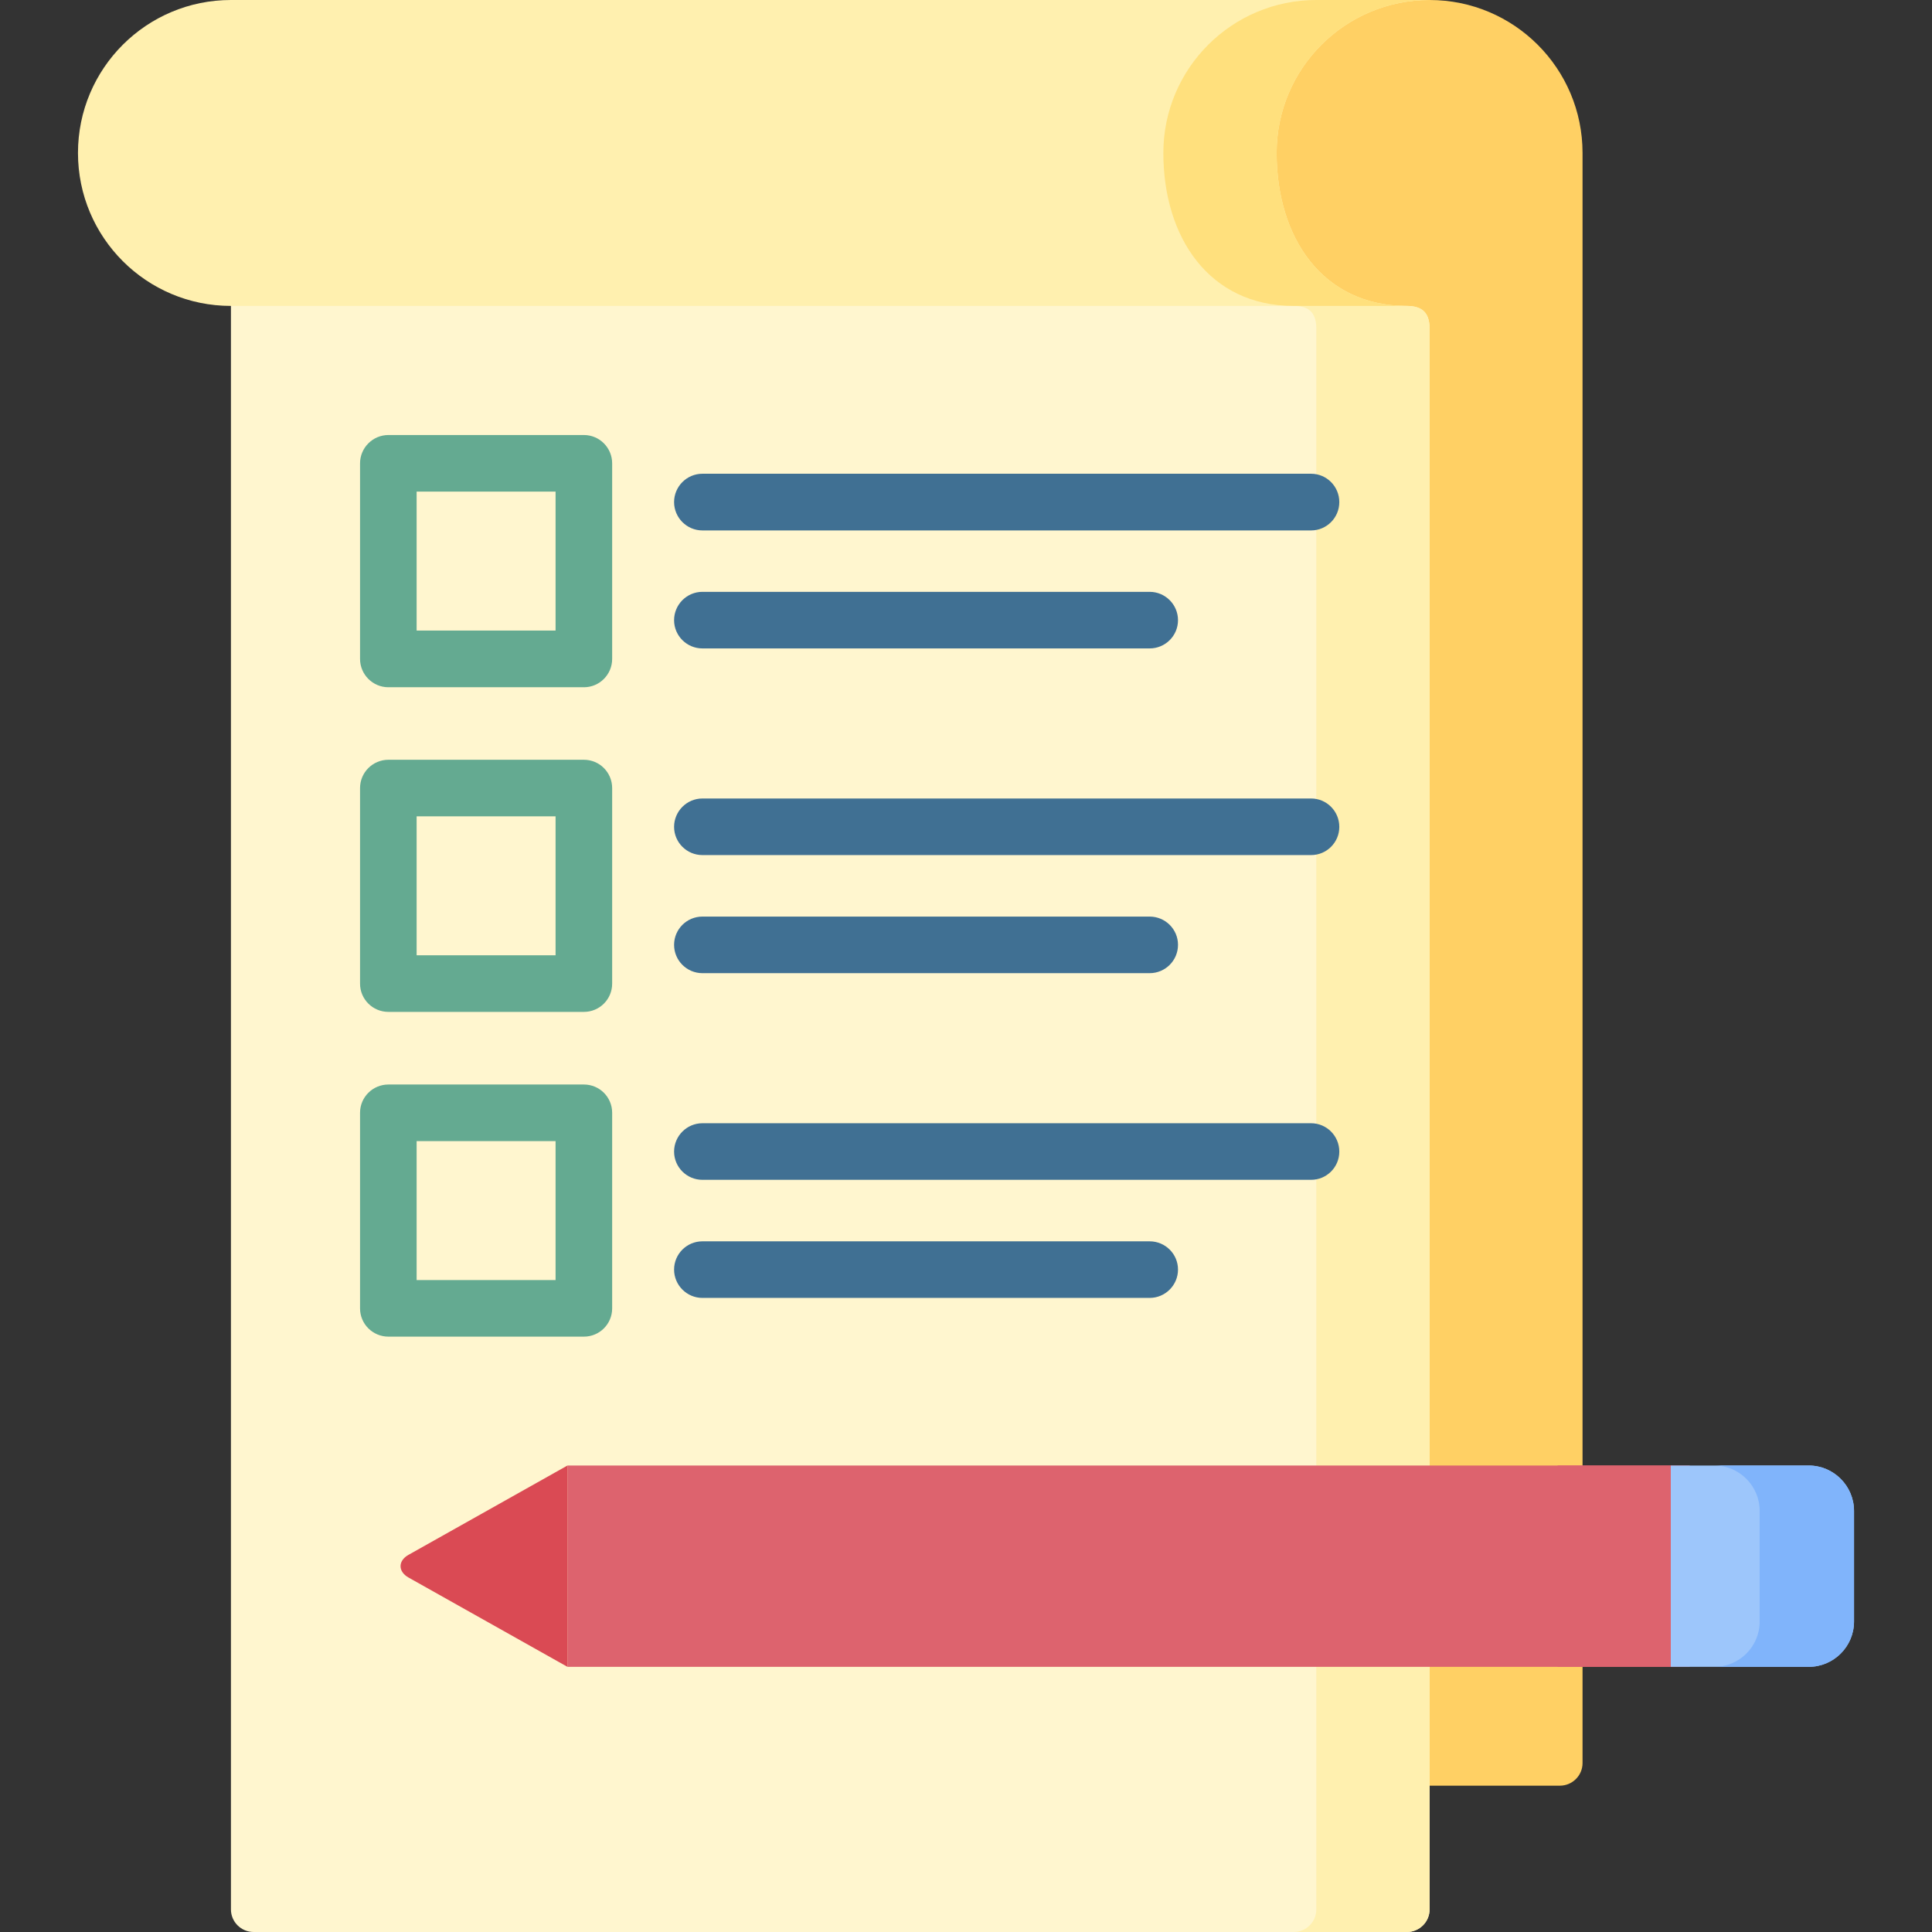 <svg id="Layer_1" enable-background="new 0 0 512 512" height="512" viewBox="0 0 512 512" width="512" xmlns="http://www.w3.org/2000/svg"><rect x="0" y="0" width="512" height="512" fill="#333333" stroke="none"/><g><g clip-rule="evenodd" fill-rule="evenodd"><path d="m267.792 473.222h145.589c3.316 0 6.01-2.692 6.01-5.982 0-142.244 0-284.46 0-426.704 0-22.393-18.142-40.536-40.536-40.536h-111.063z" fill="#ffd064"/><path d="m61.201 76.083 311.645 4.989c3.77.057 6.009 1.53 6.009 6.01v418.938c0 3.288-2.693 5.98-6.009 5.98h-305.636c-3.316 0-6.009-2.692-6.009-5.98z" fill="#fff6cf"/><path d="m342.854 81.072h29.991c3.77 0 6.009 1.53 6.009 6.01v418.938c0 3.288-2.693 5.98-6.009 5.98h-29.991c3.288 0 5.981-2.692 5.981-5.98v-418.938c0-4.479-2.239-6.01-5.981-6.01z" fill="#fff0af"/><path d="m61.201 81.072c-22.394 0-40.536-18.143-40.536-40.536s18.142-40.536 40.536-40.536h317.654c-22.394 0-40.536 18.143-40.536 40.536 0 22.394 12.132 40.536 34.527 40.536z" fill="#fff0af"/><path d="m348.835 0h30.02c-22.394 0-40.536 18.143-40.536 40.536 0 22.394 12.132 40.536 34.527 40.536h-29.991c-22.394 0-34.555-18.143-34.555-40.536s18.17-40.536 40.535-40.536z" fill="#ffe07d"/><path d="m150.38 388.38h297.414v53.349h-297.414z" fill="#dd636e"/><path d="m479.345 441.728h-36.567v-53.348h36.567c6.604 0 11.991 5.414 11.991 12.02v29.338c-.001 6.605-5.387 11.99-11.991 11.99z" fill="#9dc6fb"/><path d="m479.345 441.728h-25.002c6.604 0 11.99-5.386 11.99-11.991v-29.338c0-6.605-5.386-12.02-11.99-12.02h25.002c6.604 0 11.991 5.414 11.991 12.02v29.338c-.001 6.606-5.387 11.991-11.991 11.991z" fill="#80b4fb"/><path d="m108.256 418.059c-2.778-1.559-2.834-4.422 0-6.009l42.124-23.67v53.349z" fill="#da4a54"/></g><path d="m102.927 287.408h51.818c4.139 0 7.484 3.346 7.484 7.483v51.847c0 4.139-3.345 7.483-7.484 7.483h-51.818c-4.139 0-7.512-3.345-7.512-7.483v-51.847c.001-4.137 3.374-7.483 7.512-7.483zm44.306 14.996h-36.823v36.822h36.823zm-44.306-101.056h51.818c4.139 0 7.484 3.345 7.484 7.512v51.818c0 4.139-3.345 7.483-7.484 7.483h-51.818c-4.139 0-7.512-3.345-7.512-7.483v-51.818c.001-4.168 3.374-7.512 7.512-7.512zm44.306 14.995h-36.823v36.823h36.823zm-44.306-101.057h51.818c4.139 0 7.484 3.374 7.484 7.513v51.817c0 4.139-3.345 7.512-7.484 7.512h-51.818c-4.139 0-7.512-3.373-7.512-7.512v-51.817c.001-4.139 3.374-7.513 7.512-7.513zm44.306 14.996h-36.823v36.822h36.823z" fill="#64aa91"/><path d="m186.153 312.666c-4.139 0-7.512-3.346-7.512-7.484 0-4.139 3.373-7.512 7.512-7.512h161.294c4.139 0 7.483 3.373 7.483 7.512s-3.345 7.484-7.483 7.484zm0-172.094c-4.139 0-7.512-3.373-7.512-7.512s3.373-7.512 7.512-7.512h161.294c4.139 0 7.483 3.373 7.483 7.512s-3.345 7.512-7.483 7.512zm0 31.267c-4.139 0-7.512-3.345-7.512-7.483 0-4.139 3.373-7.512 7.512-7.512h118.518c4.139 0 7.512 3.373 7.512 7.512s-3.373 7.483-7.512 7.483zm0 54.766c-4.139 0-7.512-3.345-7.512-7.483 0-4.139 3.373-7.512 7.512-7.512h161.294c4.139 0 7.483 3.373 7.483 7.512s-3.345 7.483-7.483 7.483zm0 31.294c-4.139 0-7.512-3.345-7.512-7.512 0-4.139 3.373-7.483 7.512-7.483h118.518c4.139 0 7.512 3.345 7.512 7.483 0 4.167-3.373 7.512-7.512 7.512zm0 86.061c-4.139 0-7.512-3.373-7.512-7.512s3.373-7.483 7.512-7.483h118.518c4.139 0 7.512 3.345 7.512 7.483 0 4.139-3.373 7.512-7.512 7.512z" fill="#407093"/><path clip-rule="evenodd" d="m412.786 388.38h29.991v53.349h-29.991z" fill="#dd636e" fill-rule="evenodd"/></g></svg>